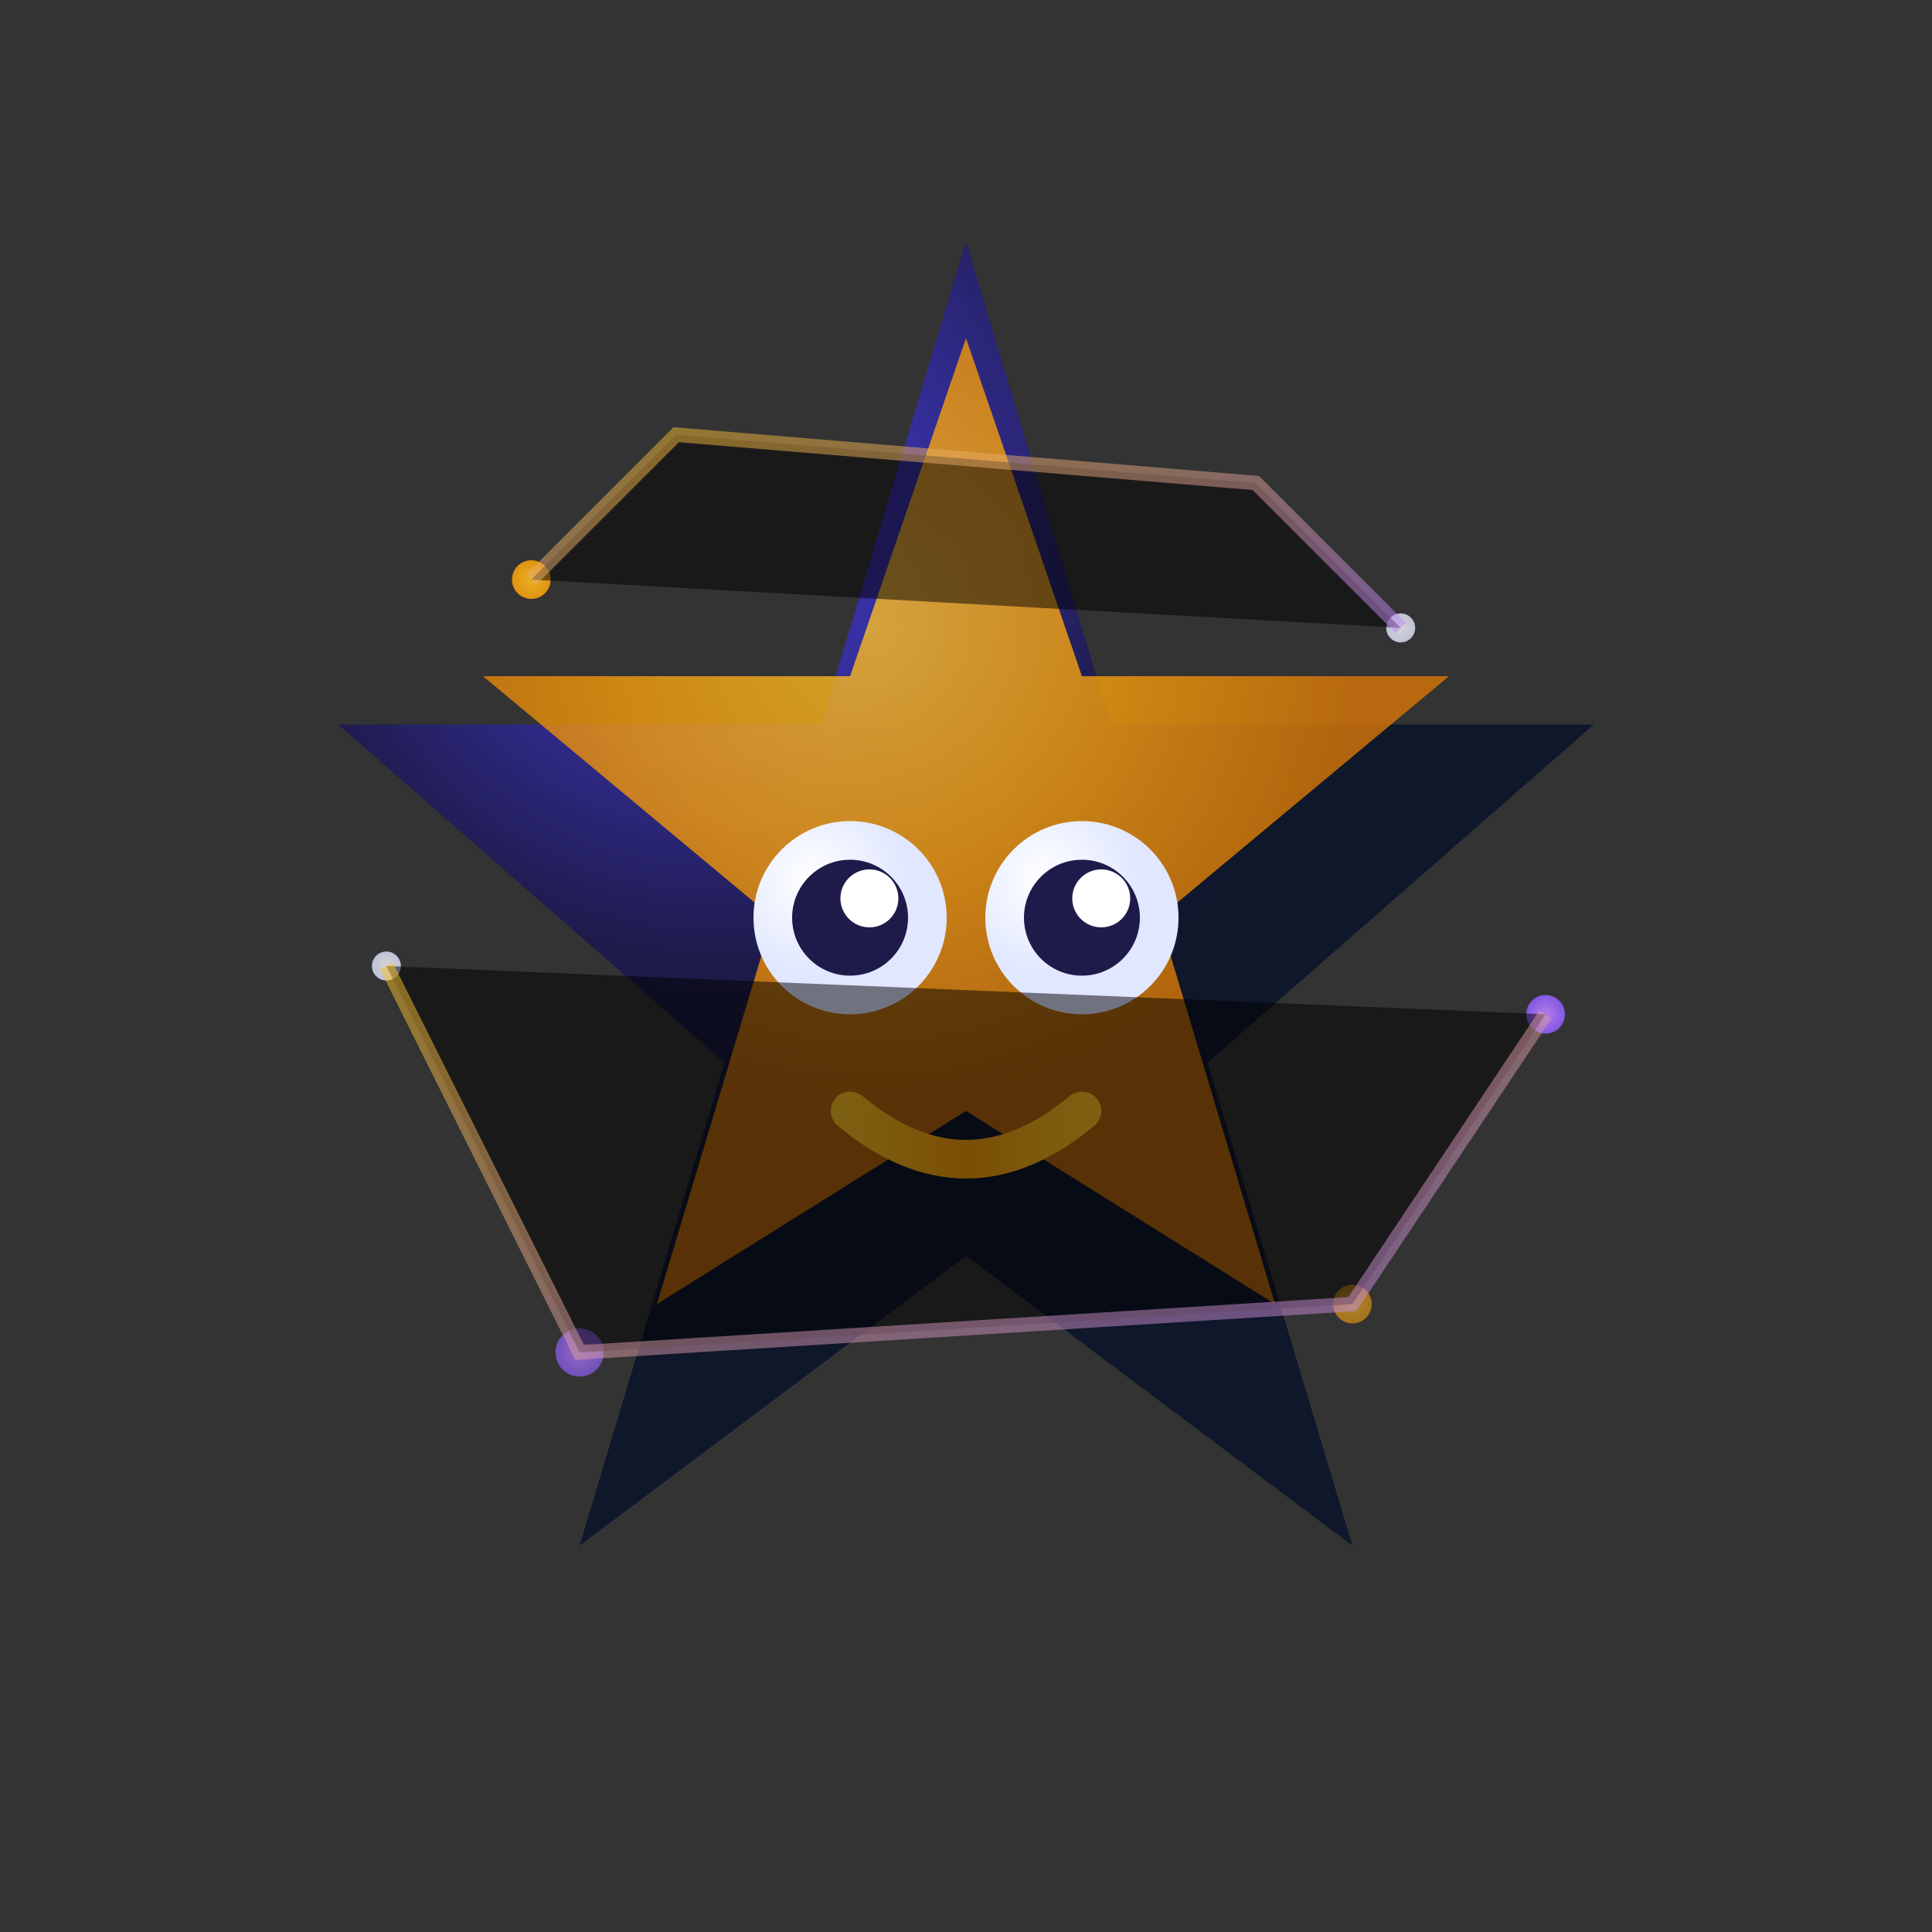 <?xml version="1.0" encoding="UTF-8"?>
<svg viewBox="0 0 200 200" xmlns="http://www.w3.org/2000/svg">
  <rect x="0" y="0" width="200" height="200" fill="#333333" stroke="none"/>
  <defs>
    <!-- Star gradients -->
    <radialGradient id="starriBody" cx="0.3" cy="0.2">
      <stop offset="0%" style="stop-color:#4c1d95;stop-opacity:1" />
      <stop offset="30%" style="stop-color:#3730a3;stop-opacity:1" />
      <stop offset="70%" style="stop-color:#1e1b4b;stop-opacity:1" />
      <stop offset="100%" style="stop-color:#0f172a;stop-opacity:1" />
    </radialGradient>
    <radialGradient id="starriInner" cx="0.4" cy="0.3">
      <stop offset="0%" style="stop-color:#fbbf24;stop-opacity:1" />
      <stop offset="50%" style="stop-color:#f59e0b;stop-opacity:1" />
      <stop offset="100%" style="stop-color:#d97706;stop-opacity:1" />
    </radialGradient>
    <radialGradient id="starriEye" cx="0.3" cy="0.3">
      <stop offset="0%" style="stop-color:#ffffff;stop-opacity:1" />
      <stop offset="100%" style="stop-color:#e0e7ff;stop-opacity:1" />
    </radialGradient>
    <linearGradient id="starriSmile" x1="0" y1="0" x2="1" y2="0">
      <stop offset="0%" style="stop-color:#fbbf24;stop-opacity:1" />
      <stop offset="50%" style="stop-color:#f59e0b;stop-opacity:1" />
      <stop offset="100%" style="stop-color:#fbbf24;stop-opacity:1" />
    </linearGradient>
    <radialGradient id="starriDust1" cx="0.5" cy="0.5">
      <stop offset="0%" style="stop-color:#fbbf24;stop-opacity:1" />
      <stop offset="100%" style="stop-color:#f59e0b;stop-opacity:1" />
    </radialGradient>
    <radialGradient id="starriDust2" cx="0.5" cy="0.5">
      <stop offset="0%" style="stop-color:#ffffff;stop-opacity:1" />
      <stop offset="100%" style="stop-color:#e0e7ff;stop-opacity:1" />
    </radialGradient>
    <radialGradient id="starriDust3" cx="0.5" cy="0.5">
      <stop offset="0%" style="stop-color:#c084fc;stop-opacity:1" />
      <stop offset="100%" style="stop-color:#8b5cf6;stop-opacity:1" />
    </radialGradient>
    <linearGradient id="starriConstellation" x1="0" y1="0" x2="1" y2="1">
      <stop offset="0%" style="stop-color:#fbbf24;stop-opacity:1" />
      <stop offset="100%" style="stop-color:#c084fc;stop-opacity:1" />
    </linearGradient>
  </defs>
  
  <!-- Main star body - larger 5-pointed star shape -->
  <path d="M 100 25 L 115 75 L 165 75 L 125 110 L 140 160 L 100 130 L 60 160 L 75 110 L 35 75 L 85 75 Z" 
        fill="url(#starriBody)" />
  <path d="M 100 35 L 112 70 L 150 70 L 120 95 L 132 135 L 100 115 L 68 135 L 80 95 L 50 70 L 88 70 Z" 
        fill="url(#starriInner)" opacity="0.8" />
  
  <!-- Eyes -->
  <circle cx="88" cy="95" r="10" fill="url(#starriEye)" />
  <circle cx="112" cy="95" r="10" fill="url(#starriEye)" />
  <circle cx="88" cy="95" r="6" fill="#1e1b4b" />
  <circle cx="112" cy="95" r="6" fill="#1e1b4b" />
  <circle cx="90" cy="93" r="3" fill="white" />
  <circle cx="114" cy="93" r="3" fill="white" />
  
  <!-- Cosmic smile -->
  <path d="M 88 115 Q 100 125 112 115" stroke="url(#starriSmile)" stroke-width="4" fill="none" stroke-linecap="round" />
  
  <!-- Floating stardust -->
  <circle cx="55" cy="60" r="2" fill="url(#starriDust1)" opacity="0.9" />
  <circle cx="145" cy="65" r="1.5" fill="url(#starriDust2)" opacity="0.8" />
  <circle cx="60" cy="140" r="2.5" fill="url(#starriDust3)" opacity="0.7" />
  <circle cx="140" cy="135" r="2" fill="url(#starriDust1)" opacity="0.6" />
  <circle cx="40" cy="100" r="1.5" fill="url(#starriDust2)" opacity="0.8" />
  <circle cx="160" cy="105" r="2" fill="url(#starriDust3)" opacity="0.9" />
  
  <!-- Constellation lines -->
  <path d="M 55 60 L 70 45 L 130 50 L 145 65" stroke="url(#starriConstellation)" stroke-width="1.5" opacity="0.5" />
  <path d="M 40 100 L 60 140 L 140 135 L 160 105" stroke="url(#starriConstellation)" stroke-width="1.5" opacity="0.5" />
</svg>